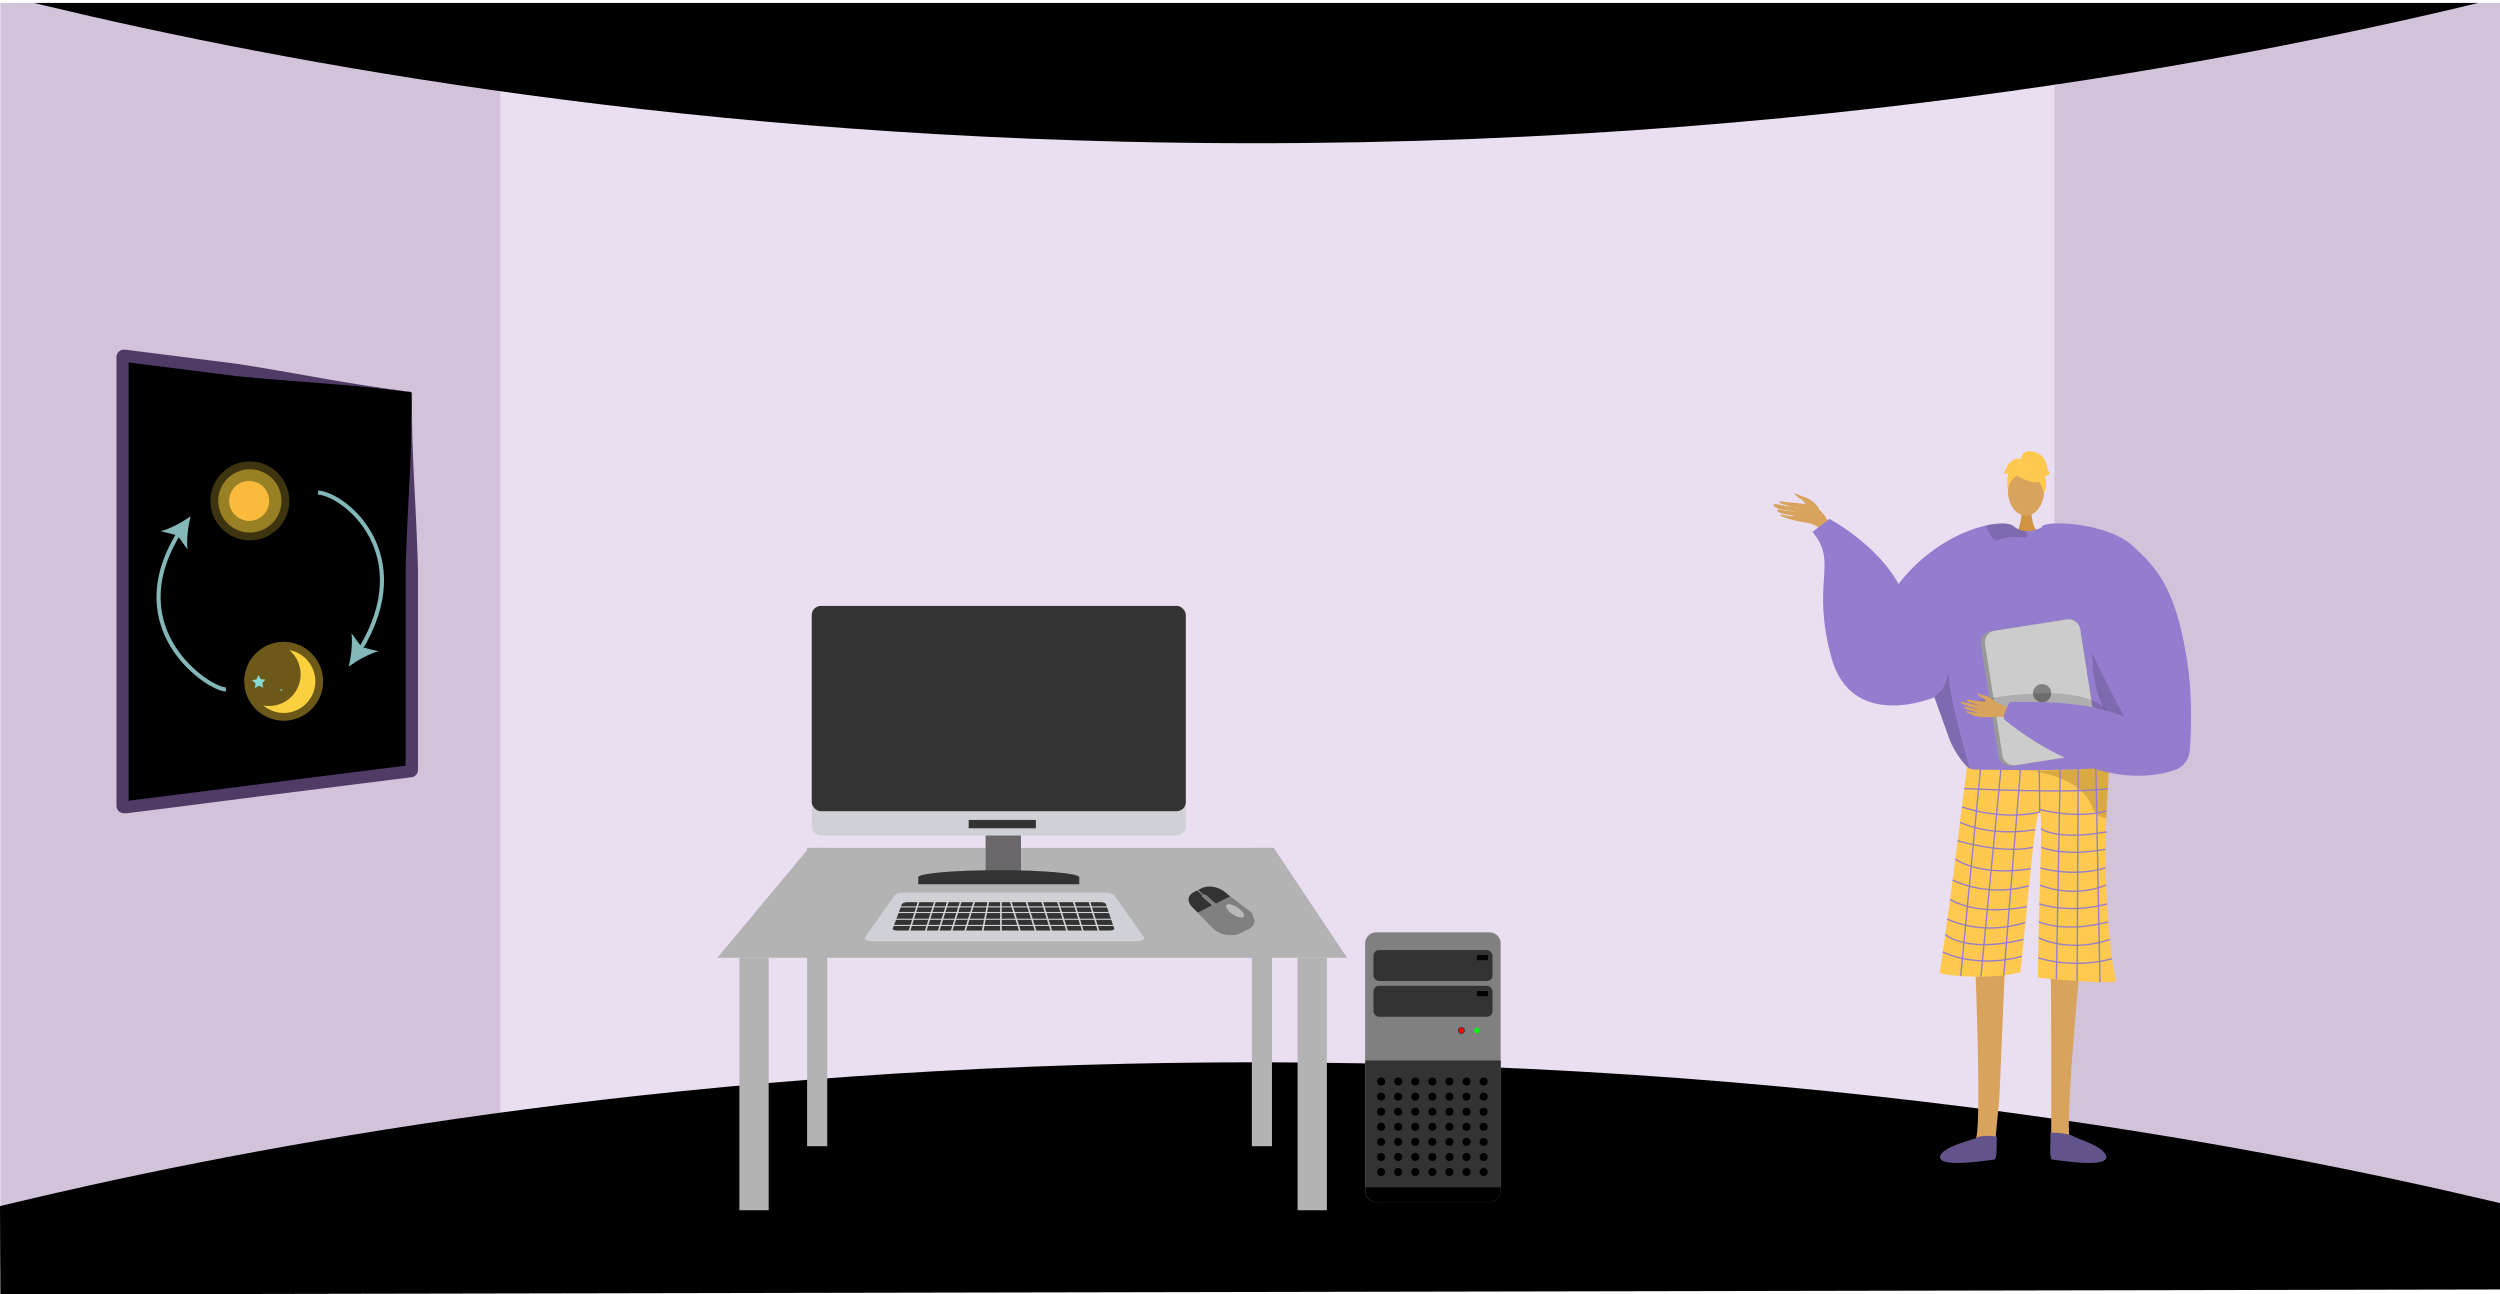 <svg id="Layer_1" data-name="Layer 1" xmlns="http://www.w3.org/2000/svg" xmlns:xlink="http://www.w3.org/1999/xlink" viewBox="0 0 1366 707.29"><defs><style>.cls-1,.cls-21,.cls-30{fill:none;}.cls-2{clip-path:url(#clip-path);}.cls-3{fill:#d2c3db;}.cls-4{fill:#eadff1;}.cls-5{fill:#000;}.cls-6{fill:#b3b3b3;}.cls-7{fill:#d0d1d6;}.cls-8{fill:#333;}.cls-10,.cls-9{fill:#d8a35d;}.cls-9{fill-rule:evenodd;}.cls-11{fill:#d19442;}.cls-12{fill:#947dce;}.cls-13{fill:#ffc84f;}.cls-14{opacity:0.15;}.cls-15{fill:#62548a;}.cls-16{opacity:0.3;}.cls-17{opacity:0.5;}.cls-18{fill:#999;}.cls-19{fill:#ccc;}.cls-20{fill:gray;}.cls-21{stroke:#947dce;stroke-width:0.75px;}.cls-21,.cls-30{stroke-miterlimit:10;}.cls-22{fill:#6a676b;}.cls-23{isolation:isolate;}.cls-24{clip-path:url(#clip-path-2);}.cls-25{fill:#b9b9b9;}.cls-26{fill:#302f30;}.cls-27{fill:red;}.cls-28{fill:lime;}.cls-29{fill:#4f3b65;}.cls-30{stroke:#84b7b8;stroke-width:2.25px;}.cls-31{fill:#84b7b8;}.cls-32{fill:#fb993e;}.cls-33,.cls-34,.cls-35,.cls-36{fill:#fbd03e;}.cls-33{opacity:0.49;}.cls-34{opacity:0.25;}.cls-35{opacity:0.43;}.cls-37{fill:#87dad7;}</style><clipPath id="clip-path"><rect class="cls-1" y="1.6" width="1366" height="707.29"/></clipPath><clipPath id="clip-path-2"><polygon class="cls-1" points="655.78 512.13 647.2 485.34 679.08 483.14 687.66 509.93 655.78 512.13"/></clipPath></defs><title>ციკლი</title><g class="cls-2"><polygon class="cls-3" points="1366 -54.17 1366 704.29 1123.77 636.7 1090.78 630.44 1092.42 72.35 1122.54 46.79 1366 -54.17"/><polygon class="cls-3" points="316.3 61.76 300.25 618.13 0.2 692.53 0.2 -57.52 299.05 36.05 316.3 61.76"/><polygon class="cls-4" points="697.98 25.36 697.93 25.36 273.37 25.36 273.37 642.75 697.93 642.75 697.98 642.75 1122.54 642.75 1122.54 25.36 697.98 25.36"/><path class="cls-5" d="M0-2.93C121.66,27.45,335.7,71,615,77.44c353,8.2,622.42-47.1,751-78.7V-63.71H0Z"/><path class="cls-5" d="M0,659c121.66-29.39,335.7-71.48,615-77.75,353-7.93,622.42,45.57,751,76.13v47.19L.2,707.29Z"/><polygon class="cls-6" points="736 523.29 392 523.29 442 463.29 696 463.29 736 523.29"/><rect class="cls-6" x="404" y="523.29" width="16" height="138"/><rect class="cls-6" x="441" y="463.29" width="11" height="163"/><rect class="cls-6" x="684" y="463.29" width="11" height="163"/><rect class="cls-6" x="709" y="523.29" width="16" height="138"/><path class="cls-7" d="M621.64,514.29H476c-1.61,0-4.28-1-3.28-2.23l15.73-22.34a5.58,5.58,0,0,1,4.55-2H604.44a6,6,0,0,1,4.91,2.15l15.57,22C626,513.24,623.42,514.29,621.64,514.29Z"/><path class="cls-8" d="M606.51,508.43H489.87c-1.29,0-2.28-.5-2.07-1.05l4.92-13.2c.26-.71,1.69-1.23,3.37-1.23h105.2c1.49,0,2.76.47,3,1.1l4.51,13.28C609,507.91,607.89,508.43,606.51,508.43Z"/><rect class="cls-7" x="487.46" y="495.22" width="121.63" height="0.61"/><rect class="cls-7" x="487.46" y="498.29" width="121.63" height="0.61"/><rect class="cls-7" x="487.46" y="501.98" width="121.63" height="0.61"/><rect class="cls-7" x="487.46" y="505.36" width="121.63" height="0.61"/><rect class="cls-7" x="499.14" y="490" width="0.92" height="20.27" transform="translate(172.85 -126.74) rotate(17.44)"/><rect class="cls-7" x="508.04" y="490" width="0.92" height="20.27" transform="translate(173.26 -129.41) rotate(17.44)"/><rect class="cls-7" x="515.11" y="490" width="0.92" height="20.27" transform="translate(173.58 -131.52) rotate(17.44)"/><rect class="cls-7" x="522.17" y="490" width="0.92" height="20.27" transform="translate(173.91 -133.64) rotate(17.44)"/><rect class="cls-7" x="529.54" y="490" width="0.92" height="20.27" transform="translate(174.25 -135.85) rotate(17.44)"/><rect class="cls-7" x="538.14" y="490" width="0.92" height="20.27" transform="translate(105.1 -93.42) rotate(10.98)"/><rect class="cls-7" x="546.44" y="490" width="0.92" height="20.27"/><rect class="cls-7" x="597.12" y="490" width="0.92" height="20.27" transform="translate(-122.42 202.08) rotate(-17.44)"/><rect class="cls-7" x="588.52" y="490" width="0.92" height="20.27" transform="translate(-122.82 199.5) rotate(-17.44)"/><rect class="cls-7" x="579.92" y="490" width="0.92" height="20.27" transform="translate(-123.21 196.92) rotate(-17.44)"/><rect class="cls-7" x="571.32" y="490" width="0.92" height="20.27" transform="translate(-123.61 194.35) rotate(-17.44)"/><rect class="cls-7" x="562.72" y="490" width="0.92" height="20.27" transform="translate(-124 191.77) rotate(-17.44)"/><rect class="cls-7" x="554.12" y="490" width="0.92" height="20.27" transform="translate(-124.4 189.19) rotate(-17.44)"/><path class="cls-9" d="M993.88,278.16c-1.39-3.39-5.8-6-8.75-6.86a29,29,0,0,1-3.76-1.58c-2.29-.77,1.33,2.49,2.7,3,1.11.45,3.1,3.75,4.19,4.89s3.42,2.78,4.68,2.79S993.7,278.79,993.88,278.16Z"/><path class="cls-9" d="M1001.55,289.92c-2.66-4.76-4.64-10.42-9.74-12.79s-12.72-2.33-16.77-2.95c-4.76-.73-2.77.82-.26,1.5,1.63.43,6.91,2,8.56,2a51.56,51.56,0,0,0-6.88-1.12c-.39.11-8-2-7.43-.57,1,2.7,9.53,3,12.24,3.64-1.43-.06-3.76-.49-5.14-.54-1.18-.05-4.72-1.34-5.07-.26-.55,1.7,8.19,2.8,9.36,2.9-1.15.92-5.54-.46-7.07-.57-.15,0-1.54.32.13.91a49.94,49.94,0,0,0,10.28,3c4,.6,8.75,1.22,11.44,4.9C997.34,289.81,999.45,290.18,1001.55,289.92Z"/><path class="cls-10" d="M1136.71,525.24s-9.27,95.73-5.33,97.38c7.08,3,34.79,12.82,4.24,10.66-15.7,1-14.55-2.56-14.79-5.53-.2-2.43.26-88.1-.39-94.76-.14-1.49-.23-2.4-.23-2.4Z"/><path class="cls-10" d="M1079.18,525.24s4,95.73.08,97.38c-7.07,3-34.79,12.82-4.23,10.66,15.69,1,14.54-2.56,14.79-5.53.2-2.43,2-20.86,2.62-27.52.15-1.49,3.22-76.36,3.22-76.36Z"/><path class="cls-11" d="M1110,278.22s-.81,9.12,4.81,14.17-13,0-13,0,3.46-8.74,2.68-14.17S1110,278.22,1110,278.22Z"/><ellipse class="cls-10" cx="1106.99" cy="268.34" rx="9.84" ry="13.42"/><path class="cls-12" d="M1026.88,336.22c14.89-31.15,41.47-45.36,58.44-49.13,7.34-1.64,12.88-1.32,14.91.43a11,11,0,0,0,6.87,2.67,15.37,15.37,0,0,0,3.85-.35,20.09,20.09,0,0,0,4.09-1.39c.62-.29,1-.5,1-.5a39.54,39.54,0,0,1,10.39.62c38.38,7.51,45.06,71.88,44.72,77.41-.21,3.3-3.62,18.23-7.88,31.5-3.48,10.89-7.56,20.67-10.9,22-7.43,3-63.5,7.09-75,1.59-.27-.2-.56-.42-.84-.65-4.32-3.52-9-10.47-11.5-17L1057,381a1,1,0,0,0,0-.1c0-.14-.1-.29-.15-.42s0-.1,0-.15"/><path class="cls-13" d="M1074.76,418.89a6.08,6.08,0,0,0,3.44,1.58c8.09.16,43,.76,62-.33,6.68-.38,11.38-1,12.2-1.88v.08c0,1-.65,13-1.49,28.67-1.66,30.94,1.53,75.24,5.27,88.69.81,2.91-42.59-1.49-42.59-1.49-.12-31.93,2.91-88,1-90.49-2.38-3.05-6.24,46.25-10.66,87.5-17.18,4.48-44.4,1.76-44.08,0C1063.49,510.3,1074.76,418.89,1074.76,418.89Z"/><path class="cls-14" d="M1056.77,380.3a.88.88,0,0,1,0,.15,3,3,0,0,1,.15.42,1,1,0,0,1,0,.1l8,22.49c2.49,6.51,7.18,13.46,11.5,17-2.93-10.64-12.08-41.46-11.73-53.87C1063,378.54,1056.77,380.29,1056.77,380.3Z"/><path class="cls-14" d="M1146.54,335.77s-18.59,55.47,33,79l1,.7-.27-13.05s-24.29-33.9-24.38-34.77S1146.54,335.77,1146.54,335.77Z"/><path class="cls-14" d="M1107.75,292.39c0,.89-.45,1.47-1.87,1.28-4.46-.61-9.48-.48-13.14,1.19a3.08,3.08,0,0,1-3-.12c-2.34-1.37-3.79-5.45-4.36-7.26a1.09,1.09,0,0,1-.06-.39c7.34-1.64,12.88-1.32,14.91.43a11,11,0,0,0,6.87,2.67A6.35,6.35,0,0,1,1107.75,292.39Z"/><path class="cls-15" d="M1091.14,621.62c.18-1.38-9.65-1.25-10.77-.13s-20.71,5.17-20.32,11,27.55,1.24,29.49,1.11S1090.78,624.34,1091.14,621.62Z"/><path class="cls-15" d="M1120.28,619.38c-.19-1.38,11.59.37,12.7,1.5s18.25,5.78,17.86,11.6-27.55,1.24-29.49,1.11S1120.64,622.1,1120.28,619.38Z"/><g class="cls-16"><path d="M1107,420.78l-.39,0Z"/><path class="cls-17" d="M1107,420.78c10.41.83,33.16-.64,33.16-.64,6.68-.38,11.38-1,12.2-1.88v.08c0,1-.65,13-1.49,28.67a7.7,7.7,0,0,1-1.1-.13,8.5,8.5,0,0,1-5.51-3.91,19.28,19.28,0,0,1-2.14-4.47C1134.36,423.73,1110.34,421.08,1107,420.78Z"/></g><path class="cls-13" d="M1103.29,260.64s17,9.44,12-5.72C1111.77,244.43,1091.67,253.88,1103.29,260.64Z"/><path class="cls-13" d="M1105.76,257s-9.53,5.66-8.61,11.33c0,0-2.1-16.93,7.37-17.36s13.14.49,12.3,18.39C1116.82,269.37,1114.07,255.13,1105.76,257Z"/><path class="cls-13" d="M1104.11,251.09s.48-5.27,5.71-4.53,7.47,3.74,8.22,6.73,1.49,5.23,2.24,5.23c0,0-2.24,2.24-3,1.49,0,0,1.94,5.37-.53,9.79,0,0-1-6.8-4.7-7.55S1104.11,251.09,1104.11,251.09Z"/><path class="cls-13" d="M1104.59,251.05s-3.74-2.25-7.47,3l-2.25,4.49s.75.74,2.25,0c0,0-.69,5.26,0,8.23l2.21-9Z"/><path class="cls-18" d="M1082.43,352.33,1091.9,413a6.49,6.49,0,0,0,7.4,5.4l41.42-6.47.29-.06a6.45,6.45,0,0,0,5.1-7.34l-9.47-60.69a6.46,6.46,0,0,0-7.4-5.39l-39.5,6.16-1.92.3A6.46,6.46,0,0,0,1082.43,352.33Z"/><path class="cls-19" d="M1084.64,352l9.47,60.69a6.48,6.48,0,0,0,7.4,5.39l39.5-6.16a6.45,6.45,0,0,0,5.1-7.34l-9.47-60.69a6.46,6.46,0,0,0-7.4-5.39l-39.5,6.16A6.45,6.45,0,0,0,1084.64,352Z"/><circle class="cls-20" cx="1115.8" cy="378.77" r="5"/><path class="cls-14" d="M1154.42,395.14s1-22.31-58.8-14.84,44.83,14.19,44.83,14.19Z"/><path class="cls-9" d="M1101.19,388.66c-.71-.24-8.19-4.72-12.24-5.09s-10.11-.54-12.2-1.14c-2.47-.7-3.09.28-.25,1.36a40,40,0,0,0,6.45,1.83c.41,0-2.23-.34-5.1-.93-3-.64-6.36-1.5-6.51-.95-.3,1.05,8.49,3.42,10,3.59a38.39,38.39,0,0,1-4.08-.5c-1.84-.32-4-1-4.37-.59-.65.6,4,2.42,7.85,3,.06.12-1.18.32-5.71-.62-.45-.1-1.61.1-.12.79,3.14,1.45,4.38,2.3,8.92,2.45s9.32-.78,12.51.29Z"/><path class="cls-9" d="M1090.9,384s-3.43-3.61-7.28-4.2a3.85,3.85,0,0,1-2.63-1.1c-1.29-.57,0,1.83,1.91,2.45,1.58.5,2.46,3.2,3.41,3.78s3.8,1.62,4.5,1.25S1090.9,384,1090.9,384Z"/><path class="cls-12" d="M1165.1,298.11c14.08,12.6,23.82,24.29,29.89,62.76,3.08,19.52,2.28,39,1.48,49.33a12.16,12.16,0,0,1-8.36,10.58c-44.09,14.54-92.53-27.3-92.53-27.3-2.52-.94,2.56-9.94,2.56-9.94,24.38-.25,43.06.49,62.48,8-.1-.05-19.09-35.73-21.66-45.58-6.74-25.82-28.9-48.16-23.17-58.28C1117.78,284.16,1150.91,285.41,1165.1,298.11Z"/><line class="cls-21" x1="1082.35" y1="418.13" x2="1071.33" y2="533.35"/><line class="cls-21" x1="1093.28" y1="420.44" x2="1082.35" y2="533.65"/><line class="cls-21" x1="1103.97" y1="420.44" x2="1094.88" y2="532.86"/><line class="cls-21" x1="1114.27" y1="420.44" x2="1114.5" y2="443.72"/><line class="cls-21" x1="1125.7" y1="420.44" x2="1123.59" y2="535.14"/><line class="cls-21" x1="1135.53" y1="420.36" x2="1134.94" y2="536.03"/><line class="cls-21" x1="1145.2" y1="420.36" x2="1147.42" y2="536.69"/><path class="cls-21" d="M1073.27,430.87s62,2.93,78.45,0"/><path class="cls-21" d="M1114.5,443.72c-21.71,4.92-42.48-2.85-42.48-2.85"/><path class="cls-21" d="M1114.27,442.25s19.59,5.51,36.8.86"/><path class="cls-21" d="M1071,449.31s15.64,8.19,41.06,4"/><path class="cls-21" d="M1069.67,459.37S1094,466.8,1110.8,463"/><path class="cls-21" d="M1068.38,469.36s12.4,9.72,41.15,5.36"/><path class="cls-21" d="M1066.89,480.85a60.31,60.31,0,0,0,41.7,3.14"/><path class="cls-21" d="M1065.5,491.38s13.39,9.5,42,4"/><path class="cls-21" d="M1064,502.17s18.49,9.66,42.57,1.86"/><path class="cls-21" d="M1062.88,510.59s10.91,10.49,42.81,2.72"/><path class="cls-21" d="M1061.51,520.15s17.63,9.29,43.24,2.42"/><path class="cls-21" d="M1115.16,452.77s8.19,6.76,35.91,1.74"/><path class="cls-21" d="M1115.38,462.94s11.48,5.36,35,1.13"/><path class="cls-21" d="M1114.82,474.23s17.73,5.35,35.6,0"/><path class="cls-21" d="M1114.56,483.6s17.24,7.66,36.2,0"/><path class="cls-21" d="M1114.27,493.88s16.41,5.76,37,0"/><path class="cls-21" d="M1114,503.75s13.83,6.21,37.88,0"/><path class="cls-21" d="M1114,512.48s16.42,8.47,38.71.9"/><path class="cls-21" d="M1113.61,523.4a75.91,75.91,0,0,0,40.33.47"/><path class="cls-12" d="M1057,381s-45.48,19.3-56.51-22.31,4.13-50.82-10.12-68.05l9.2-7.13s31.72,16.78,41.15,43S1057,381,1057,381Z"/><rect class="cls-22" x="538.54" y="455.7" width="19.32" height="22.43"/><rect class="cls-7" x="443.53" y="331.07" width="204.47" height="125.47" rx="4.99"/><path class="cls-8" d="M501.72,483.17v-3.84c0-2.13,19.72-3.86,44-3.86s44,1.73,44,3.86v3.84Z"/><rect class="cls-8" x="529.28" y="448.01" width="36.72" height="4.56"/><rect class="cls-8" x="443.53" y="331.07" width="204.39" height="112.17" rx="4.99"/><g class="cls-23"><g class="cls-24"><path class="cls-20" d="M678.47,501.28c-1.39.1-3.69-.83-5.68-2.36-2.4-1.86-3.42-3.9-2.28-4.56a1.65,1.65,0,0,1,.74-.2c1.39-.1,3.69.83,5.68,2.36,2.4,1.86,3.42,3.9,2.28,4.56a1.65,1.65,0,0,1-.74.2m-6.21-11.51-8,4,0,0c.33.3.36.65.07.8l-.83.41a.84.84,0,0,1-.24.06,1.31,1.31,0,0,1-.9-.33l0,0-8,4,8.91,9.06a14.66,14.66,0,0,0,10.3,3.17,12.17,12.17,0,0,0,4.54-1.16l3.79-1.89c4.41-2.19,4.93-6.64,1.15-9.94l-10.78-8.14"/><path class="cls-8" d="M657.4,489.07h0m-3-2.66-1.89.94c-4.41,2.19-3.8,6.08,0,9.38l1.91,1.94,8-4-5.3-4.62c-.33-.29-.37-.65-.08-.79l.15-.08-3-2.66.26-.13h0"/><path class="cls-8" d="M660.06,484.45a10.22,10.22,0,0,0-3.81,1l-1.9,1h0l.27-.13,3,2.66-.27.13.42-.21a.84.84,0,0,1,.24-.06,1.32,1.32,0,0,1,.89.33l5.3,4.62,8-4L670,488a14,14,0,0,0-9.9-3.59"/><path class="cls-20" d="M658.06,488.8a.84.84,0,0,0-.24.06l-.42.21h0l-.27.13h0l-.15.08c-.29.14-.25.5.08.79l5.3,4.62,0,0a1.31,1.31,0,0,0,.9.33.84.84,0,0,0,.24-.06l.83-.41c.29-.15.26-.5-.07-.8l0,0-5.3-4.62a1.32,1.32,0,0,0-.89-.33"/><polyline class="cls-20" points="654.62 486.28 654.36 486.41 654.09 486.54 657.13 489.2 657.13 489.2 657.4 489.07 657.4 489.07 657.67 488.94 654.62 486.28"/><path class="cls-25" d="M671.25,494.16a1.65,1.65,0,0,0-.74.2c-1.14.66-.12,2.7,2.28,4.56,2,1.53,4.29,2.46,5.68,2.36a1.65,1.65,0,0,0,.74-.2c1.14-.66.12-2.7-2.28-4.56-2-1.53-4.29-2.46-5.68-2.36"/></g></g><path class="cls-20" d="M813.91,656.81H752a6.09,6.09,0,0,1-6.09-6.09V515.53a6.09,6.09,0,0,1,6.09-6.09h61.87a6.09,6.09,0,0,1,6.09,6.09V650.72A6.09,6.09,0,0,1,813.91,656.81Z"/><path class="cls-8" d="M820,649.07V579.42H746v69.65c0,4.28,2.73,7.74,6.09,7.74h61.87C817.27,656.81,820,653.35,820,649.07Z"/><path class="cls-26" d="M800.38,563.06a1.86,1.86,0,1,1-1.86-1.86A1.86,1.86,0,0,1,800.38,563.06Z"/><path class="cls-27" d="M798.52,564.52a1.46,1.46,0,1,1,1.46-1.46A1.46,1.46,0,0,1,798.52,564.52Z"/><path class="cls-28" d="M808.45,563.06A1.46,1.46,0,1,1,807,561.6,1.46,1.46,0,0,1,808.45,563.06Z"/><rect class="cls-8" x="750.46" y="519.13" width="65.04" height="16.91" rx="3.05"/><rect class="cls-8" x="750.46" y="538.64" width="65.04" height="16.91" rx="3.05"/><rect x="807" y="541.53" width="6.01" height="2.79"/><rect x="807" y="521.86" width="6.01" height="2.79"/><path d="M746,648.81v1.91a6.09,6.09,0,0,0,6.09,6.09h61.87a6.09,6.09,0,0,0,6.09-6.09v-1.91Z"/><circle cx="754.62" cy="590.95" r="2.2"/><circle cx="763.96" cy="590.95" r="2.2"/><circle cx="773.3" cy="590.95" r="2.2"/><circle cx="782.64" cy="590.95" r="2.2"/><circle cx="791.98" cy="590.95" r="2.2"/><circle cx="801.32" cy="590.95" r="2.2"/><circle cx="810.66" cy="590.95" r="2.2"/><circle cx="754.62" cy="599.2" r="2.2"/><circle cx="763.96" cy="599.2" r="2.2"/><circle cx="773.3" cy="599.2" r="2.2"/><circle cx="782.64" cy="599.2" r="2.2"/><circle cx="791.98" cy="599.2" r="2.2"/><circle cx="801.32" cy="599.2" r="2.2"/><circle cx="810.66" cy="599.2" r="2.2"/><circle cx="754.62" cy="607.44" r="2.2"/><circle cx="763.96" cy="607.44" r="2.2"/><circle cx="773.3" cy="607.44" r="2.2"/><circle cx="782.64" cy="607.44" r="2.2"/><circle cx="791.98" cy="607.44" r="2.2"/><circle cx="801.32" cy="607.44" r="2.2"/><circle cx="810.66" cy="607.44" r="2.2"/><circle cx="754.62" cy="615.68" r="2.2"/><circle cx="763.96" cy="615.68" r="2.2"/><circle cx="773.3" cy="615.68" r="2.2"/><circle cx="782.64" cy="615.68" r="2.2"/><circle cx="791.98" cy="615.68" r="2.2"/><circle cx="801.32" cy="615.68" r="2.2"/><circle cx="810.66" cy="615.68" r="2.2"/><circle cx="754.62" cy="623.92" r="2.2"/><circle cx="763.96" cy="623.92" r="2.2"/><circle cx="773.3" cy="623.92" r="2.2"/><circle cx="782.64" cy="623.92" r="2.2"/><circle cx="791.98" cy="623.92" r="2.2"/><circle cx="801.32" cy="623.92" r="2.2"/><circle cx="810.66" cy="623.92" r="2.2"/><circle cx="754.62" cy="632.16" r="2.2"/><circle cx="763.96" cy="632.16" r="2.2"/><circle cx="773.3" cy="632.16" r="2.2"/><circle cx="782.64" cy="632.16" r="2.2"/><circle cx="791.98" cy="632.16" r="2.2"/><circle cx="801.32" cy="632.16" r="2.2"/><circle cx="810.66" cy="632.16" r="2.2"/><circle cx="754.62" cy="640.4" r="2.2"/><circle cx="763.96" cy="640.4" r="2.2"/><circle cx="773.3" cy="640.4" r="2.2"/><circle cx="782.64" cy="640.4" r="2.2"/><circle cx="791.98" cy="640.4" r="2.2"/><circle cx="801.32" cy="640.4" r="2.2"/><circle cx="810.66" cy="640.4" r="2.2"/><path class="cls-5" d="M225,214.9V420.68a.8.8,0,0,1-.76.71l-63.19,8L141,431.92,68,441.16a.86.86,0,0,1-1-.71V195.13a.86.86,0,0,1,1-.71l73,9.24,20.06,2.53,63.19,8A.8.8,0,0,1,225,214.9Z"/><path class="cls-29" d="M225,214.9c0,16.07.47,32.13,1.29,48.19s1.66,32.13,2.1,48.2l0,96.38v13a4.11,4.11,0,0,1-.17,1.16,4,4,0,0,1-1.19,1.85,4.27,4.27,0,0,1-1.5.86,4.39,4.39,0,0,1-.76.18l-.24,0-.75.09-3,.38-6,.76-23.9,3-47.81,6L95.26,441.1l-23.91,3-1.49.18-.75.1-.37,0-.19,0a4.76,4.76,0,0,1-.49,0,4.33,4.33,0,0,1-3-1,4,4,0,0,1-1.21-1.82,4.1,4.1,0,0,1-.2-1.22V195.15A4.51,4.51,0,0,1,63.8,194a4.15,4.15,0,0,1,3.44-2.93,6.3,6.3,0,0,1,.75,0c.25,0,.56,0,.54,0l.38.05,1.49.18,11.95,1.52,47.81,6.05c15.88,2.5,31.71,5.34,47.55,8.15l11.89,2c4,.63,7.93,1.31,11.9,1.91s7.94,1.2,11.92,1.75l6,.8,3,.4,1.49.2a2.22,2.22,0,0,1,.73.16A.73.73,0,0,1,225,214.9Zm0,0a.7.7,0,0,0-.4-.59,2,2,0,0,0-.73-.15l-1.5-.18-3-.36-6-.71c-4-.47-8-.85-12-1.28s-8-.75-12-1.12l-12-1c-16-1.25-32.08-2.4-48.08-4l-47.81-6.06-12-1.51-1.5-.19-.37-.05h.17a2.3,2.3,0,0,0,.37,0,2.45,2.45,0,0,0,1.68-1.1,2.77,2.77,0,0,0,.45-1.5V440.44a2.57,2.57,0,0,0-.13-.84,2.68,2.68,0,0,0-.79-1.21,2.31,2.31,0,0,0-1.62-.58c-.16,0-.24,0-.11,0l.18,0,.38-.05.74-.09,1.5-.19,23.9-3,47.82-6.05L190,422.33l23.9-3,6-.75,3-.38.74-.1h.13l-.39.09a2.32,2.32,0,0,0-.85.5,2.63,2.63,0,0,0-.78,1.22,3.08,3.08,0,0,0-.12.79v-13l0-96.38c.44-16.07,1.29-32.13,2.1-48.2S225,231,225,214.9Z"/><path class="cls-30" d="M123.43,376.67c-8.56.35-58.66-32-25.71-85.32"/><path class="cls-31" d="M104.14,282.09c-1.37,5.48-2.31,12.8-1.68,18.17L97,292.6l-9.14-2.35C93.05,288.89,99.53,285.35,104.14,282.09Z"/><path class="cls-30" d="M173.83,269.12c14.95,1.16,54.56,33.78,23,85.74"/><path class="cls-31" d="M190.56,364.19c1.31-5.5,2.17-12.83,1.47-18.19l5.6,7.6,9.17,2.25C201.58,357.27,195.14,360.88,190.56,364.19Z"/><circle class="cls-32" cx="136.13" cy="273.69" r="10.92"/><circle class="cls-33" cx="136.52" cy="273.69" r="17.29"/><circle class="cls-34" cx="136.52" cy="273.69" r="21.56"/><circle class="cls-35" cx="155" cy="372.25" r="21.56"/><path class="cls-36" d="M158.08,355.24a17.28,17.28,0,0,1-14.21,30.24,17.29,17.29,0,1,0,14.21-30.24Z"/><polygon class="cls-37" points="141.22 368.83 142.48 371.09 145.05 371.33 143.29 373.22 143.85 375.74 141.51 374.65 139.29 375.97 139.6 373.41 137.67 371.7 140.2 371.2 141.22 368.83"/><polygon class="cls-37" points="154.03 376.4 153.97 376.86 154.31 377.17 153.86 377.26 153.67 377.68 153.45 377.27 152.98 377.23 153.3 376.89 153.21 376.43 153.63 376.63 154.03 376.4"/></g></svg>